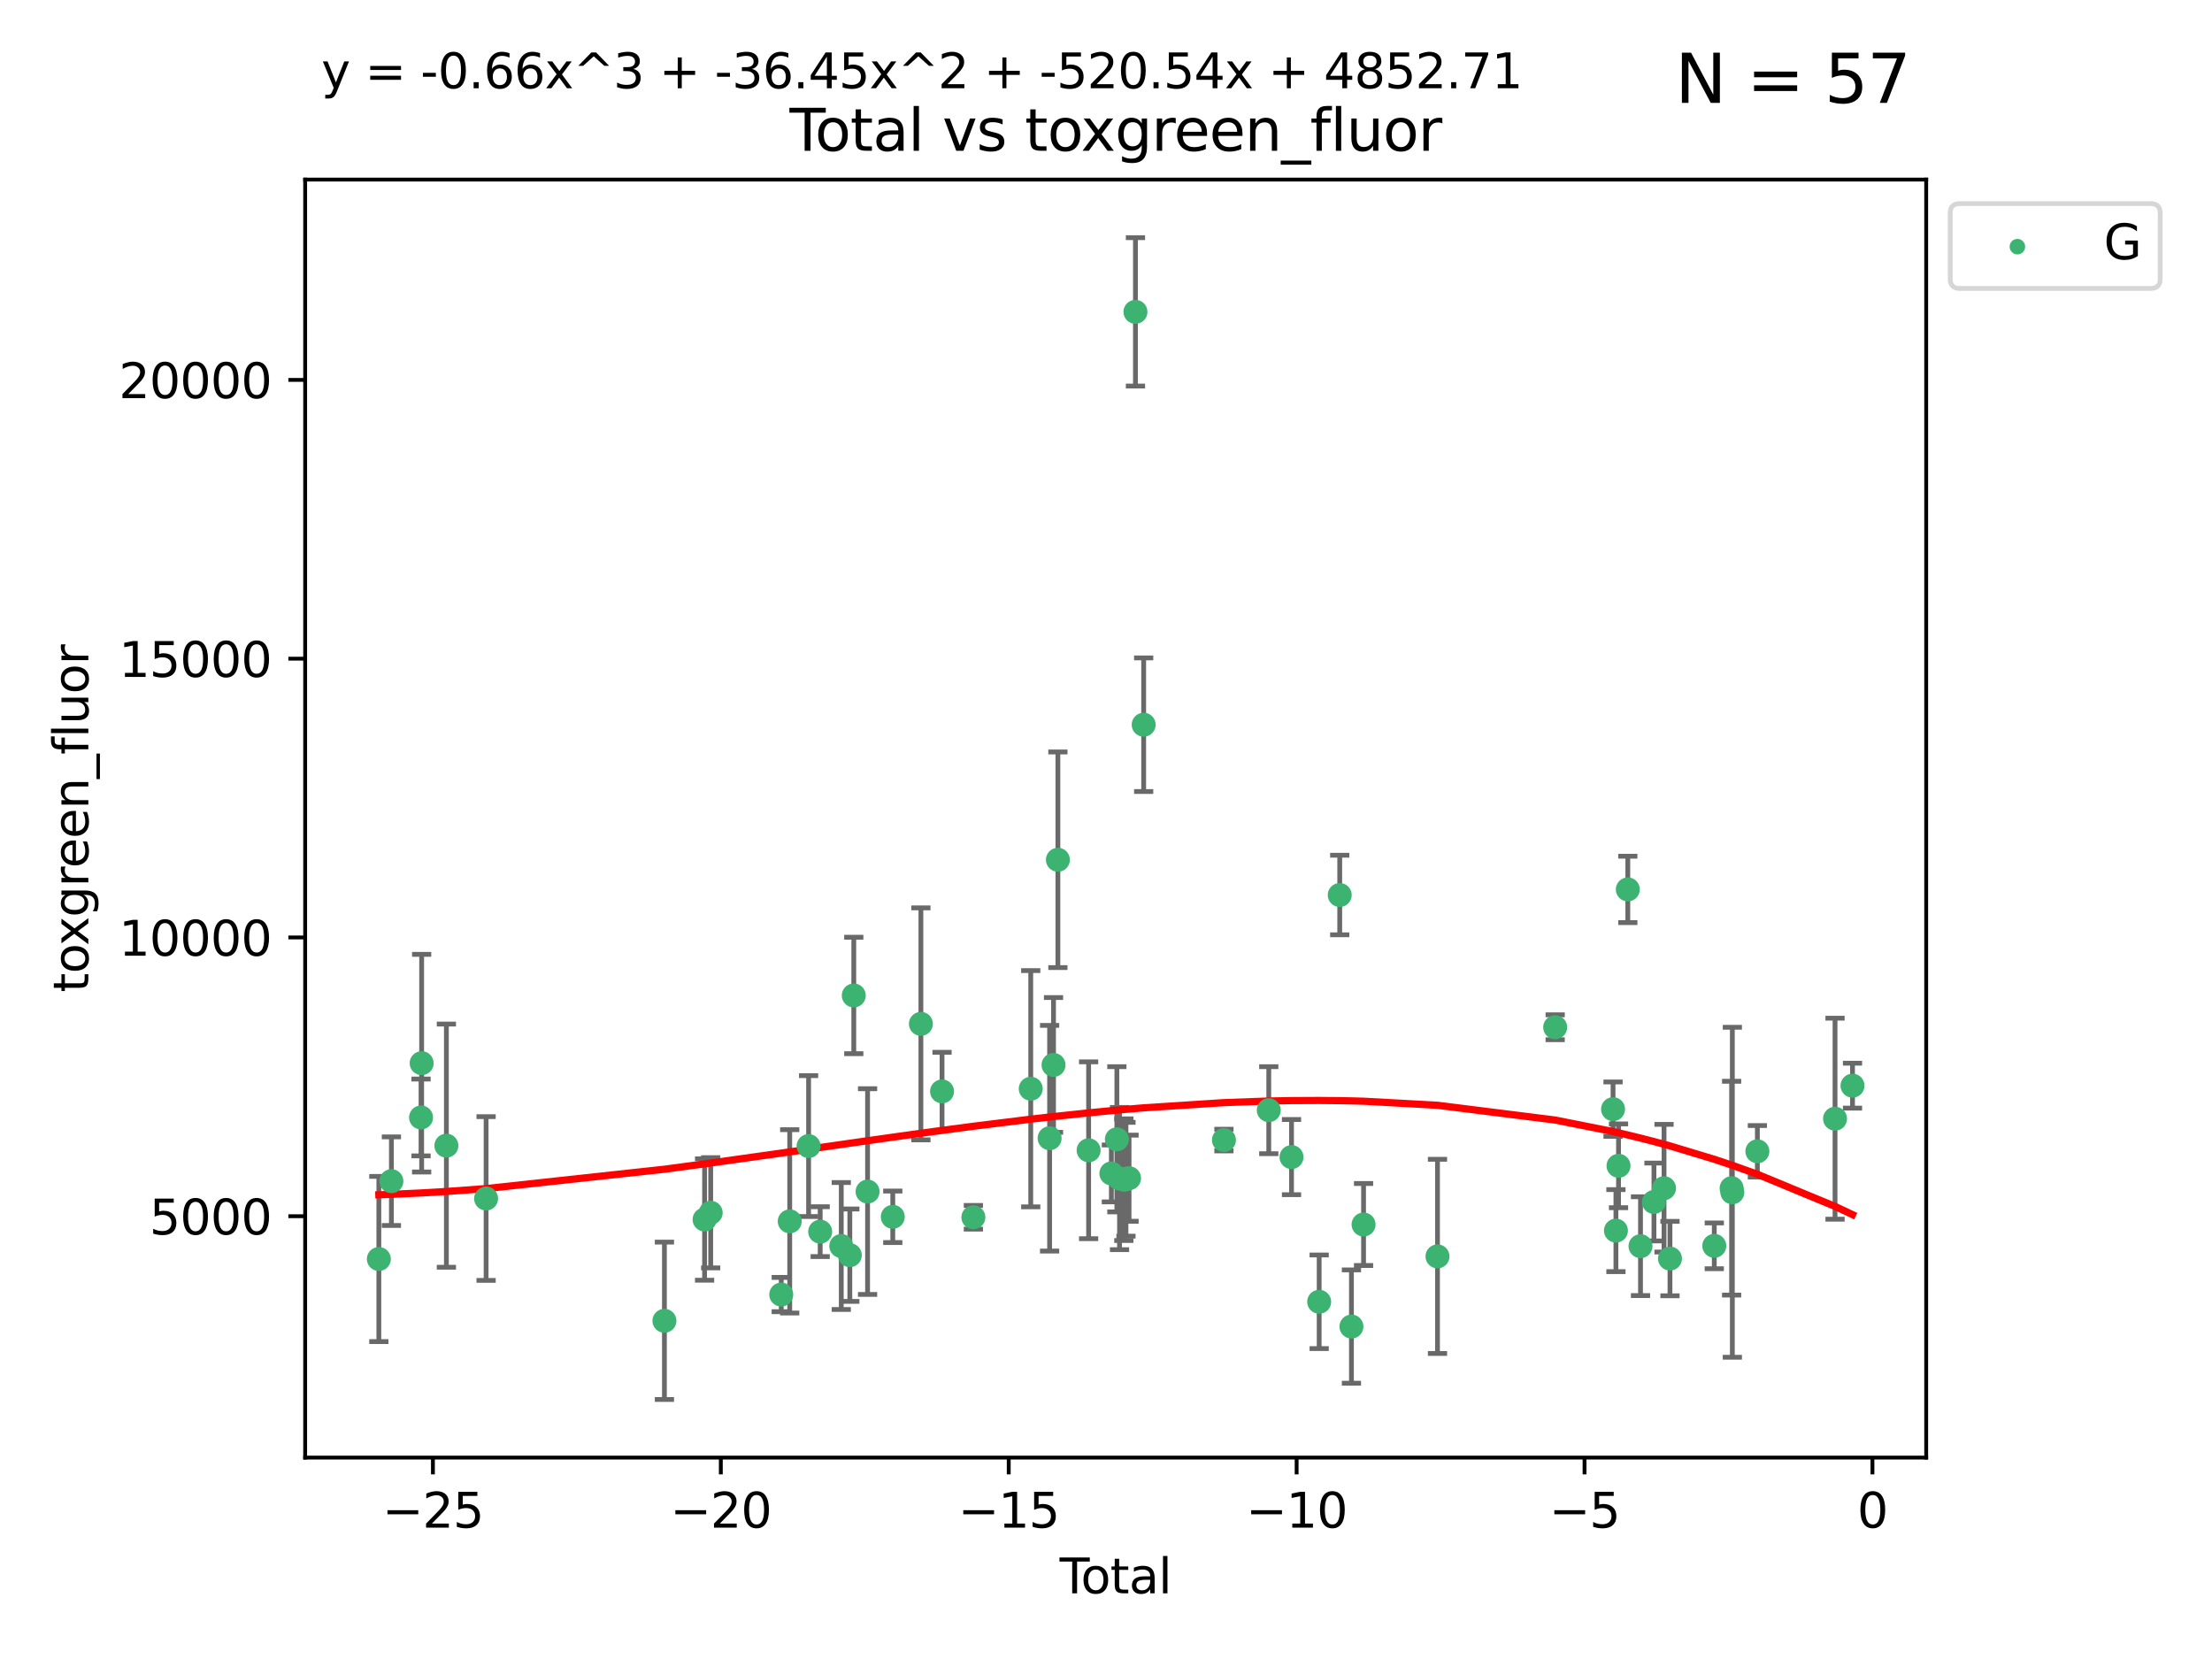 <?xml version="1.0" encoding="utf-8" standalone="no"?>
<!DOCTYPE svg PUBLIC "-//W3C//DTD SVG 1.1//EN"
  "http://www.w3.org/Graphics/SVG/1.1/DTD/svg11.dtd">
<svg xmlns:xlink="http://www.w3.org/1999/xlink" width="460.8pt" height="345.6pt" viewBox="0 0 460.8 345.6" xmlns="http://www.w3.org/2000/svg" version="1.1">
 <defs>
  <style type="text/css">*{stroke-linejoin: round; stroke-linecap: butt}</style>
 </defs>
 <g id="figure_1">
  <g id="patch_1">
   <path d="M 0 345.6 
L 460.8 345.6 
L 460.8 0 
L 0 0 
z
" style="fill: #ffffff"/>
  </g>
  <g id="axes_1">
   <g id="patch_2">
    <path d="M 63.571 303.64 
L 401.26 303.64 
L 401.26 37.411 
L 63.571 37.411 
z
" style="fill: #ffffff"/>
   </g>
   <g id="PathCollection_1">
    <defs>
     <path id="m0658094ffb" d="M 0 1.118 
C 0.297 1.118 0.581 1 0.791 0.791 
C 1 0.581 1.118 0.297 1.118 0 
C 1.118 -0.297 1 -0.581 0.791 -0.791 
C 0.581 -1 0.297 -1.118 0 -1.118 
C -0.297 -1.118 -0.581 -1 -0.791 -0.791 
C -1 -0.581 -1.118 -0.297 -1.118 0 
C -1.118 0.297 -1 0.581 -0.791 0.791 
C -0.581 1 -0.297 1.118 0 1.118 
z
" style="stroke: #3cb371"/>
    </defs>
    <g clip-path="url(#p9c6ddf2f02)">
     <use xlink:href="#m0658094ffb" x="78.921" y="262.275" style="fill: #3cb371; stroke: #3cb371"/>
     <use xlink:href="#m0658094ffb" x="81.536" y="246.059" style="fill: #3cb371; stroke: #3cb371"/>
     <use xlink:href="#m0658094ffb" x="87.712" y="232.789" style="fill: #3cb371; stroke: #3cb371"/>
     <use xlink:href="#m0658094ffb" x="87.837" y="221.478" style="fill: #3cb371; stroke: #3cb371"/>
     <use xlink:href="#m0658094ffb" x="92.99" y="238.659" style="fill: #3cb371; stroke: #3cb371"/>
     <use xlink:href="#m0658094ffb" x="101.262" y="249.676" style="fill: #3cb371; stroke: #3cb371"/>
     <use xlink:href="#m0658094ffb" x="138.412" y="275.148" style="fill: #3cb371; stroke: #3cb371"/>
     <use xlink:href="#m0658094ffb" x="146.778" y="254.048" style="fill: #3cb371; stroke: #3cb371"/>
     <use xlink:href="#m0658094ffb" x="148.05" y="252.641" style="fill: #3cb371; stroke: #3cb371"/>
     <use xlink:href="#m0658094ffb" x="162.747" y="269.678" style="fill: #3cb371; stroke: #3cb371"/>
     <use xlink:href="#m0658094ffb" x="164.514" y="254.428" style="fill: #3cb371; stroke: #3cb371"/>
     <use xlink:href="#m0658094ffb" x="168.445" y="238.748" style="fill: #3cb371; stroke: #3cb371"/>
     <use xlink:href="#m0658094ffb" x="170.859" y="256.574" style="fill: #3cb371; stroke: #3cb371"/>
     <use xlink:href="#m0658094ffb" x="175.251" y="259.566" style="fill: #3cb371; stroke: #3cb371"/>
     <use xlink:href="#m0658094ffb" x="177.034" y="261.478" style="fill: #3cb371; stroke: #3cb371"/>
     <use xlink:href="#m0658094ffb" x="177.858" y="207.373" style="fill: #3cb371; stroke: #3cb371"/>
     <use xlink:href="#m0658094ffb" x="180.732" y="248.227" style="fill: #3cb371; stroke: #3cb371"/>
     <use xlink:href="#m0658094ffb" x="185.982" y="253.484" style="fill: #3cb371; stroke: #3cb371"/>
     <use xlink:href="#m0658094ffb" x="191.84" y="213.288" style="fill: #3cb371; stroke: #3cb371"/>
     <use xlink:href="#m0658094ffb" x="196.246" y="227.355" style="fill: #3cb371; stroke: #3cb371"/>
     <use xlink:href="#m0658094ffb" x="202.772" y="253.586" style="fill: #3cb371; stroke: #3cb371"/>
     <use xlink:href="#m0658094ffb" x="214.722" y="226.801" style="fill: #3cb371; stroke: #3cb371"/>
     <use xlink:href="#m0658094ffb" x="218.653" y="237.114" style="fill: #3cb371; stroke: #3cb371"/>
     <use xlink:href="#m0658094ffb" x="219.467" y="221.848" style="fill: #3cb371; stroke: #3cb371"/>
     <use xlink:href="#m0658094ffb" x="220.379" y="179.107" style="fill: #3cb371; stroke: #3cb371"/>
     <use xlink:href="#m0658094ffb" x="226.78" y="239.626" style="fill: #3cb371; stroke: #3cb371"/>
     <use xlink:href="#m0658094ffb" x="231.519" y="244.445" style="fill: #3cb371; stroke: #3cb371"/>
     <use xlink:href="#m0658094ffb" x="232.663" y="237.336" style="fill: #3cb371; stroke: #3cb371"/>
     <use xlink:href="#m0658094ffb" x="233.22" y="245.516" style="fill: #3cb371; stroke: #3cb371"/>
     <use xlink:href="#m0658094ffb" x="234.118" y="245.747" style="fill: #3cb371; stroke: #3cb371"/>
     <use xlink:href="#m0658094ffb" x="234.56" y="245.659" style="fill: #3cb371; stroke: #3cb371"/>
     <use xlink:href="#m0658094ffb" x="235.201" y="245.441" style="fill: #3cb371; stroke: #3cb371"/>
     <use xlink:href="#m0658094ffb" x="236.535" y="64.967" style="fill: #3cb371; stroke: #3cb371"/>
     <use xlink:href="#m0658094ffb" x="238.247" y="150.97" style="fill: #3cb371; stroke: #3cb371"/>
     <use xlink:href="#m0658094ffb" x="254.968" y="237.492" style="fill: #3cb371; stroke: #3cb371"/>
     <use xlink:href="#m0658094ffb" x="264.308" y="231.271" style="fill: #3cb371; stroke: #3cb371"/>
     <use xlink:href="#m0658094ffb" x="269.046" y="241.044" style="fill: #3cb371; stroke: #3cb371"/>
     <use xlink:href="#m0658094ffb" x="274.807" y="271.184" style="fill: #3cb371; stroke: #3cb371"/>
     <use xlink:href="#m0658094ffb" x="279.09" y="186.447" style="fill: #3cb371; stroke: #3cb371"/>
     <use xlink:href="#m0658094ffb" x="281.529" y="276.348" style="fill: #3cb371; stroke: #3cb371"/>
     <use xlink:href="#m0658094ffb" x="284.054" y="255.088" style="fill: #3cb371; stroke: #3cb371"/>
     <use xlink:href="#m0658094ffb" x="299.457" y="261.727" style="fill: #3cb371; stroke: #3cb371"/>
     <use xlink:href="#m0658094ffb" x="323.973" y="213.997" style="fill: #3cb371; stroke: #3cb371"/>
     <use xlink:href="#m0658094ffb" x="336.027" y="231.055" style="fill: #3cb371; stroke: #3cb371"/>
     <use xlink:href="#m0658094ffb" x="336.628" y="256.363" style="fill: #3cb371; stroke: #3cb371"/>
     <use xlink:href="#m0658094ffb" x="337.168" y="242.857" style="fill: #3cb371; stroke: #3cb371"/>
     <use xlink:href="#m0658094ffb" x="339.103" y="185.281" style="fill: #3cb371; stroke: #3cb371"/>
     <use xlink:href="#m0658094ffb" x="341.748" y="259.599" style="fill: #3cb371; stroke: #3cb371"/>
     <use xlink:href="#m0658094ffb" x="344.547" y="250.396" style="fill: #3cb371; stroke: #3cb371"/>
     <use xlink:href="#m0658094ffb" x="346.649" y="247.523" style="fill: #3cb371; stroke: #3cb371"/>
     <use xlink:href="#m0658094ffb" x="347.887" y="262.184" style="fill: #3cb371; stroke: #3cb371"/>
     <use xlink:href="#m0658094ffb" x="357.117" y="259.531" style="fill: #3cb371; stroke: #3cb371"/>
     <use xlink:href="#m0658094ffb" x="360.727" y="247.521" style="fill: #3cb371; stroke: #3cb371"/>
     <use xlink:href="#m0658094ffb" x="360.878" y="248.374" style="fill: #3cb371; stroke: #3cb371"/>
     <use xlink:href="#m0658094ffb" x="366.094" y="239.839" style="fill: #3cb371; stroke: #3cb371"/>
     <use xlink:href="#m0658094ffb" x="382.273" y="233.046" style="fill: #3cb371; stroke: #3cb371"/>
     <use xlink:href="#m0658094ffb" x="385.911" y="226.164" style="fill: #3cb371; stroke: #3cb371"/>
    </g>
   </g>
   <g id="matplotlib.axis_1">
    <g id="xtick_1">
     <g id="line2d_1">
      <defs>
       <path id="me429c55529" d="M 0 0 
L 0 3.5 
" style="stroke: #000000; stroke-width: 0.8"/>
      </defs>
      <g>
       <use xlink:href="#me429c55529" x="90.184" y="303.64" style="stroke: #000000; stroke-width: 0.8"/>
      </g>
     </g>
     <g id="text_1">
      <!-- −25 -->
      <g transform="translate(79.632 318.238)scale(0.1 -0.1)">
       <defs>
        <path id="DejaVuSans-2212" d="M 678 2272 
L 4684 2272 
L 4684 1741 
L 678 1741 
L 678 2272 
z
" transform="scale(0.016)"/>
        <path id="DejaVuSans-32" d="M 1228 531 
L 3431 531 
L 3431 0 
L 469 0 
L 469 531 
Q 828 903 1448 1529 
Q 2069 2156 2228 2338 
Q 2531 2678 2651 2914 
Q 2772 3150 2772 3378 
Q 2772 3750 2511 3984 
Q 2250 4219 1831 4219 
Q 1534 4219 1204 4116 
Q 875 4013 500 3803 
L 500 4441 
Q 881 4594 1212 4672 
Q 1544 4750 1819 4750 
Q 2544 4750 2975 4387 
Q 3406 4025 3406 3419 
Q 3406 3131 3298 2873 
Q 3191 2616 2906 2266 
Q 2828 2175 2409 1742 
Q 1991 1309 1228 531 
z
" transform="scale(0.016)"/>
        <path id="DejaVuSans-35" d="M 691 4666 
L 3169 4666 
L 3169 4134 
L 1269 4134 
L 1269 2991 
Q 1406 3038 1543 3061 
Q 1681 3084 1819 3084 
Q 2600 3084 3056 2656 
Q 3513 2228 3513 1497 
Q 3513 744 3044 326 
Q 2575 -91 1722 -91 
Q 1428 -91 1123 -41 
Q 819 9 494 109 
L 494 744 
Q 775 591 1075 516 
Q 1375 441 1709 441 
Q 2250 441 2565 725 
Q 2881 1009 2881 1497 
Q 2881 1984 2565 2268 
Q 2250 2553 1709 2553 
Q 1456 2553 1204 2497 
Q 953 2441 691 2322 
L 691 4666 
z
" transform="scale(0.016)"/>
       </defs>
       <use xlink:href="#DejaVuSans-2212"/>
       <use xlink:href="#DejaVuSans-32" x="83.789"/>
       <use xlink:href="#DejaVuSans-35" x="147.412"/>
      </g>
     </g>
    </g>
    <g id="xtick_2">
     <g id="line2d_2">
      <g>
       <use xlink:href="#me429c55529" x="150.16" y="303.64" style="stroke: #000000; stroke-width: 0.8"/>
      </g>
     </g>
     <g id="text_2">
      <!-- −20 -->
      <g transform="translate(139.608 318.238)scale(0.1 -0.1)">
       <defs>
        <path id="DejaVuSans-30" d="M 2034 4250 
Q 1547 4250 1301 3770 
Q 1056 3291 1056 2328 
Q 1056 1369 1301 889 
Q 1547 409 2034 409 
Q 2525 409 2770 889 
Q 3016 1369 3016 2328 
Q 3016 3291 2770 3770 
Q 2525 4250 2034 4250 
z
M 2034 4750 
Q 2819 4750 3233 4129 
Q 3647 3509 3647 2328 
Q 3647 1150 3233 529 
Q 2819 -91 2034 -91 
Q 1250 -91 836 529 
Q 422 1150 422 2328 
Q 422 3509 836 4129 
Q 1250 4750 2034 4750 
z
" transform="scale(0.016)"/>
       </defs>
       <use xlink:href="#DejaVuSans-2212"/>
       <use xlink:href="#DejaVuSans-32" x="83.789"/>
       <use xlink:href="#DejaVuSans-30" x="147.412"/>
      </g>
     </g>
    </g>
    <g id="xtick_3">
     <g id="line2d_3">
      <g>
       <use xlink:href="#me429c55529" x="210.136" y="303.64" style="stroke: #000000; stroke-width: 0.8"/>
      </g>
     </g>
     <g id="text_3">
      <!-- −15 -->
      <g transform="translate(199.584 318.238)scale(0.1 -0.1)">
       <defs>
        <path id="DejaVuSans-31" d="M 794 531 
L 1825 531 
L 1825 4091 
L 703 3866 
L 703 4441 
L 1819 4666 
L 2450 4666 
L 2450 531 
L 3481 531 
L 3481 0 
L 794 0 
L 794 531 
z
" transform="scale(0.016)"/>
       </defs>
       <use xlink:href="#DejaVuSans-2212"/>
       <use xlink:href="#DejaVuSans-31" x="83.789"/>
       <use xlink:href="#DejaVuSans-35" x="147.412"/>
      </g>
     </g>
    </g>
    <g id="xtick_4">
     <g id="line2d_4">
      <g>
       <use xlink:href="#me429c55529" x="270.112" y="303.64" style="stroke: #000000; stroke-width: 0.8"/>
      </g>
     </g>
     <g id="text_4">
      <!-- −10 -->
      <g transform="translate(259.56 318.238)scale(0.1 -0.1)">
       <use xlink:href="#DejaVuSans-2212"/>
       <use xlink:href="#DejaVuSans-31" x="83.789"/>
       <use xlink:href="#DejaVuSans-30" x="147.412"/>
      </g>
     </g>
    </g>
    <g id="xtick_5">
     <g id="line2d_5">
      <g>
       <use xlink:href="#me429c55529" x="330.088" y="303.64" style="stroke: #000000; stroke-width: 0.8"/>
      </g>
     </g>
     <g id="text_5">
      <!-- −5 -->
      <g transform="translate(322.717 318.238)scale(0.1 -0.1)">
       <use xlink:href="#DejaVuSans-2212"/>
       <use xlink:href="#DejaVuSans-35" x="83.789"/>
      </g>
     </g>
    </g>
    <g id="xtick_6">
     <g id="line2d_6">
      <g>
       <use xlink:href="#me429c55529" x="390.064" y="303.64" style="stroke: #000000; stroke-width: 0.8"/>
      </g>
     </g>
     <g id="text_6">
      <!-- 0 -->
      <g transform="translate(386.883 318.238)scale(0.1 -0.1)">
       <use xlink:href="#DejaVuSans-30"/>
      </g>
     </g>
    </g>
    <g id="text_7">
     <!-- Total -->
     <g transform="translate(220.739 331.917)scale(0.1 -0.1)">
      <defs>
       <path id="DejaVuSans-54" d="M -19 4666 
L 3928 4666 
L 3928 4134 
L 2272 4134 
L 2272 0 
L 1638 0 
L 1638 4134 
L -19 4134 
L -19 4666 
z
" transform="scale(0.016)"/>
       <path id="DejaVuSans-6f" d="M 1959 3097 
Q 1497 3097 1228 2736 
Q 959 2375 959 1747 
Q 959 1119 1226 758 
Q 1494 397 1959 397 
Q 2419 397 2687 759 
Q 2956 1122 2956 1747 
Q 2956 2369 2687 2733 
Q 2419 3097 1959 3097 
z
M 1959 3584 
Q 2709 3584 3137 3096 
Q 3566 2609 3566 1747 
Q 3566 888 3137 398 
Q 2709 -91 1959 -91 
Q 1206 -91 779 398 
Q 353 888 353 1747 
Q 353 2609 779 3096 
Q 1206 3584 1959 3584 
z
" transform="scale(0.016)"/>
       <path id="DejaVuSans-74" d="M 1172 4494 
L 1172 3500 
L 2356 3500 
L 2356 3053 
L 1172 3053 
L 1172 1153 
Q 1172 725 1289 603 
Q 1406 481 1766 481 
L 2356 481 
L 2356 0 
L 1766 0 
Q 1100 0 847 248 
Q 594 497 594 1153 
L 594 3053 
L 172 3053 
L 172 3500 
L 594 3500 
L 594 4494 
L 1172 4494 
z
" transform="scale(0.016)"/>
       <path id="DejaVuSans-61" d="M 2194 1759 
Q 1497 1759 1228 1600 
Q 959 1441 959 1056 
Q 959 750 1161 570 
Q 1363 391 1709 391 
Q 2188 391 2477 730 
Q 2766 1069 2766 1631 
L 2766 1759 
L 2194 1759 
z
M 3341 1997 
L 3341 0 
L 2766 0 
L 2766 531 
Q 2569 213 2275 61 
Q 1981 -91 1556 -91 
Q 1019 -91 701 211 
Q 384 513 384 1019 
Q 384 1609 779 1909 
Q 1175 2209 1959 2209 
L 2766 2209 
L 2766 2266 
Q 2766 2663 2505 2880 
Q 2244 3097 1772 3097 
Q 1472 3097 1187 3025 
Q 903 2953 641 2809 
L 641 3341 
Q 956 3463 1253 3523 
Q 1550 3584 1831 3584 
Q 2591 3584 2966 3190 
Q 3341 2797 3341 1997 
z
" transform="scale(0.016)"/>
       <path id="DejaVuSans-6c" d="M 603 4863 
L 1178 4863 
L 1178 0 
L 603 0 
L 603 4863 
z
" transform="scale(0.016)"/>
      </defs>
      <use xlink:href="#DejaVuSans-54"/>
      <use xlink:href="#DejaVuSans-6f" x="44.084"/>
      <use xlink:href="#DejaVuSans-74" x="105.266"/>
      <use xlink:href="#DejaVuSans-61" x="144.475"/>
      <use xlink:href="#DejaVuSans-6c" x="205.754"/>
     </g>
    </g>
   </g>
   <g id="matplotlib.axis_2">
    <g id="ytick_1">
     <g id="line2d_7">
      <defs>
       <path id="md128cfcceb" d="M 0 0 
L -3.5 0 
" style="stroke: #000000; stroke-width: 0.8"/>
      </defs>
      <g>
       <use xlink:href="#md128cfcceb" x="63.571" y="253.36" style="stroke: #000000; stroke-width: 0.8"/>
      </g>
     </g>
     <g id="text_8">
      <!-- 5000 -->
      <g transform="translate(31.121 257.159)scale(0.1 -0.1)">
       <use xlink:href="#DejaVuSans-35"/>
       <use xlink:href="#DejaVuSans-30" x="63.623"/>
       <use xlink:href="#DejaVuSans-30" x="127.246"/>
       <use xlink:href="#DejaVuSans-30" x="190.869"/>
      </g>
     </g>
    </g>
    <g id="ytick_2">
     <g id="line2d_8">
      <g>
       <use xlink:href="#md128cfcceb" x="63.571" y="195.287" style="stroke: #000000; stroke-width: 0.8"/>
      </g>
     </g>
     <g id="text_9">
      <!-- 10000 -->
      <g transform="translate(24.759 199.086)scale(0.1 -0.1)">
       <use xlink:href="#DejaVuSans-31"/>
       <use xlink:href="#DejaVuSans-30" x="63.623"/>
       <use xlink:href="#DejaVuSans-30" x="127.246"/>
       <use xlink:href="#DejaVuSans-30" x="190.869"/>
       <use xlink:href="#DejaVuSans-30" x="254.492"/>
      </g>
     </g>
    </g>
    <g id="ytick_3">
     <g id="line2d_9">
      <g>
       <use xlink:href="#md128cfcceb" x="63.571" y="137.214" style="stroke: #000000; stroke-width: 0.8"/>
      </g>
     </g>
     <g id="text_10">
      <!-- 15000 -->
      <g transform="translate(24.759 141.014)scale(0.1 -0.1)">
       <use xlink:href="#DejaVuSans-31"/>
       <use xlink:href="#DejaVuSans-35" x="63.623"/>
       <use xlink:href="#DejaVuSans-30" x="127.246"/>
       <use xlink:href="#DejaVuSans-30" x="190.869"/>
       <use xlink:href="#DejaVuSans-30" x="254.492"/>
      </g>
     </g>
    </g>
    <g id="ytick_4">
     <g id="line2d_10">
      <g>
       <use xlink:href="#md128cfcceb" x="63.571" y="79.142" style="stroke: #000000; stroke-width: 0.8"/>
      </g>
     </g>
     <g id="text_11">
      <!-- 20000 -->
      <g transform="translate(24.759 82.941)scale(0.1 -0.1)">
       <use xlink:href="#DejaVuSans-32"/>
       <use xlink:href="#DejaVuSans-30" x="63.623"/>
       <use xlink:href="#DejaVuSans-30" x="127.246"/>
       <use xlink:href="#DejaVuSans-30" x="190.869"/>
       <use xlink:href="#DejaVuSans-30" x="254.492"/>
      </g>
     </g>
    </g>
    <g id="text_12">
     <!-- toxgreen_fluor -->
     <g transform="translate(18.401 206.72)rotate(-90)scale(0.1 -0.1)">
      <defs>
       <path id="DejaVuSans-78" d="M 3513 3500 
L 2247 1797 
L 3578 0 
L 2900 0 
L 1881 1375 
L 863 0 
L 184 0 
L 1544 1831 
L 300 3500 
L 978 3500 
L 1906 2253 
L 2834 3500 
L 3513 3500 
z
" transform="scale(0.016)"/>
       <path id="DejaVuSans-67" d="M 2906 1791 
Q 2906 2416 2648 2759 
Q 2391 3103 1925 3103 
Q 1463 3103 1205 2759 
Q 947 2416 947 1791 
Q 947 1169 1205 825 
Q 1463 481 1925 481 
Q 2391 481 2648 825 
Q 2906 1169 2906 1791 
z
M 3481 434 
Q 3481 -459 3084 -895 
Q 2688 -1331 1869 -1331 
Q 1566 -1331 1297 -1286 
Q 1028 -1241 775 -1147 
L 775 -588 
Q 1028 -725 1275 -790 
Q 1522 -856 1778 -856 
Q 2344 -856 2625 -561 
Q 2906 -266 2906 331 
L 2906 616 
Q 2728 306 2450 153 
Q 2172 0 1784 0 
Q 1141 0 747 490 
Q 353 981 353 1791 
Q 353 2603 747 3093 
Q 1141 3584 1784 3584 
Q 2172 3584 2450 3431 
Q 2728 3278 2906 2969 
L 2906 3500 
L 3481 3500 
L 3481 434 
z
" transform="scale(0.016)"/>
       <path id="DejaVuSans-72" d="M 2631 2963 
Q 2534 3019 2420 3045 
Q 2306 3072 2169 3072 
Q 1681 3072 1420 2755 
Q 1159 2438 1159 1844 
L 1159 0 
L 581 0 
L 581 3500 
L 1159 3500 
L 1159 2956 
Q 1341 3275 1631 3429 
Q 1922 3584 2338 3584 
Q 2397 3584 2469 3576 
Q 2541 3569 2628 3553 
L 2631 2963 
z
" transform="scale(0.016)"/>
       <path id="DejaVuSans-65" d="M 3597 1894 
L 3597 1613 
L 953 1613 
Q 991 1019 1311 708 
Q 1631 397 2203 397 
Q 2534 397 2845 478 
Q 3156 559 3463 722 
L 3463 178 
Q 3153 47 2828 -22 
Q 2503 -91 2169 -91 
Q 1331 -91 842 396 
Q 353 884 353 1716 
Q 353 2575 817 3079 
Q 1281 3584 2069 3584 
Q 2775 3584 3186 3129 
Q 3597 2675 3597 1894 
z
M 3022 2063 
Q 3016 2534 2758 2815 
Q 2500 3097 2075 3097 
Q 1594 3097 1305 2825 
Q 1016 2553 972 2059 
L 3022 2063 
z
" transform="scale(0.016)"/>
       <path id="DejaVuSans-6e" d="M 3513 2113 
L 3513 0 
L 2938 0 
L 2938 2094 
Q 2938 2591 2744 2837 
Q 2550 3084 2163 3084 
Q 1697 3084 1428 2787 
Q 1159 2491 1159 1978 
L 1159 0 
L 581 0 
L 581 3500 
L 1159 3500 
L 1159 2956 
Q 1366 3272 1645 3428 
Q 1925 3584 2291 3584 
Q 2894 3584 3203 3211 
Q 3513 2838 3513 2113 
z
" transform="scale(0.016)"/>
       <path id="DejaVuSans-5f" d="M 3263 -1063 
L 3263 -1509 
L -63 -1509 
L -63 -1063 
L 3263 -1063 
z
" transform="scale(0.016)"/>
       <path id="DejaVuSans-66" d="M 2375 4863 
L 2375 4384 
L 1825 4384 
Q 1516 4384 1395 4259 
Q 1275 4134 1275 3809 
L 1275 3500 
L 2222 3500 
L 2222 3053 
L 1275 3053 
L 1275 0 
L 697 0 
L 697 3053 
L 147 3053 
L 147 3500 
L 697 3500 
L 697 3744 
Q 697 4328 969 4595 
Q 1241 4863 1831 4863 
L 2375 4863 
z
" transform="scale(0.016)"/>
       <path id="DejaVuSans-75" d="M 544 1381 
L 544 3500 
L 1119 3500 
L 1119 1403 
Q 1119 906 1312 657 
Q 1506 409 1894 409 
Q 2359 409 2629 706 
Q 2900 1003 2900 1516 
L 2900 3500 
L 3475 3500 
L 3475 0 
L 2900 0 
L 2900 538 
Q 2691 219 2414 64 
Q 2138 -91 1772 -91 
Q 1169 -91 856 284 
Q 544 659 544 1381 
z
M 1991 3584 
L 1991 3584 
z
" transform="scale(0.016)"/>
      </defs>
      <use xlink:href="#DejaVuSans-74"/>
      <use xlink:href="#DejaVuSans-6f" x="39.209"/>
      <use xlink:href="#DejaVuSans-78" x="97.266"/>
      <use xlink:href="#DejaVuSans-67" x="156.445"/>
      <use xlink:href="#DejaVuSans-72" x="219.922"/>
      <use xlink:href="#DejaVuSans-65" x="258.785"/>
      <use xlink:href="#DejaVuSans-65" x="320.309"/>
      <use xlink:href="#DejaVuSans-6e" x="381.832"/>
      <use xlink:href="#DejaVuSans-5f" x="445.211"/>
      <use xlink:href="#DejaVuSans-66" x="495.211"/>
      <use xlink:href="#DejaVuSans-6c" x="530.416"/>
      <use xlink:href="#DejaVuSans-75" x="558.199"/>
      <use xlink:href="#DejaVuSans-6f" x="621.578"/>
      <use xlink:href="#DejaVuSans-72" x="682.76"/>
     </g>
    </g>
   </g>
   <g id="LineCollection_1">
    <path d="M 78.921 279.48 
L 78.921 245.069 
" clip-path="url(#p9c6ddf2f02)" style="fill: none; stroke: #696969"/>
    <path d="M 81.536 255.286 
L 81.536 236.832 
" clip-path="url(#p9c6ddf2f02)" style="fill: none; stroke: #696969"/>
    <path d="M 87.712 240.792 
L 87.712 224.785 
" clip-path="url(#p9c6ddf2f02)" style="fill: none; stroke: #696969"/>
    <path d="M 87.837 244.149 
L 87.837 198.806 
" clip-path="url(#p9c6ddf2f02)" style="fill: none; stroke: #696969"/>
    <path d="M 92.99 263.987 
L 92.99 213.332 
" clip-path="url(#p9c6ddf2f02)" style="fill: none; stroke: #696969"/>
    <path d="M 101.262 266.733 
L 101.262 232.618 
" clip-path="url(#p9c6ddf2f02)" style="fill: none; stroke: #696969"/>
    <path d="M 138.412 291.539 
L 138.412 258.758 
" clip-path="url(#p9c6ddf2f02)" style="fill: none; stroke: #696969"/>
    <path d="M 146.778 266.69 
L 146.778 241.405 
" clip-path="url(#p9c6ddf2f02)" style="fill: none; stroke: #696969"/>
    <path d="M 148.05 264.126 
L 148.05 241.156 
" clip-path="url(#p9c6ddf2f02)" style="fill: none; stroke: #696969"/>
    <path d="M 162.747 273.247 
L 162.747 266.109 
" clip-path="url(#p9c6ddf2f02)" style="fill: none; stroke: #696969"/>
    <path d="M 164.514 273.524 
L 164.514 235.332 
" clip-path="url(#p9c6ddf2f02)" style="fill: none; stroke: #696969"/>
    <path d="M 168.445 253.422 
L 168.445 224.074 
" clip-path="url(#p9c6ddf2f02)" style="fill: none; stroke: #696969"/>
    <path d="M 170.859 261.766 
L 170.859 251.381 
" clip-path="url(#p9c6ddf2f02)" style="fill: none; stroke: #696969"/>
    <path d="M 175.251 272.787 
L 175.251 246.345 
" clip-path="url(#p9c6ddf2f02)" style="fill: none; stroke: #696969"/>
    <path d="M 177.034 271.103 
L 177.034 251.854 
" clip-path="url(#p9c6ddf2f02)" style="fill: none; stroke: #696969"/>
    <path d="M 177.858 219.501 
L 177.858 195.245 
" clip-path="url(#p9c6ddf2f02)" style="fill: none; stroke: #696969"/>
    <path d="M 180.732 269.655 
L 180.732 226.8 
" clip-path="url(#p9c6ddf2f02)" style="fill: none; stroke: #696969"/>
    <path d="M 185.982 258.847 
L 185.982 248.121 
" clip-path="url(#p9c6ddf2f02)" style="fill: none; stroke: #696969"/>
    <path d="M 191.84 237.453 
L 191.84 189.124 
" clip-path="url(#p9c6ddf2f02)" style="fill: none; stroke: #696969"/>
    <path d="M 196.246 235.496 
L 196.246 219.213 
" clip-path="url(#p9c6ddf2f02)" style="fill: none; stroke: #696969"/>
    <path d="M 202.772 256.053 
L 202.772 251.119 
" clip-path="url(#p9c6ddf2f02)" style="fill: none; stroke: #696969"/>
    <path d="M 214.722 251.409 
L 214.722 202.193 
" clip-path="url(#p9c6ddf2f02)" style="fill: none; stroke: #696969"/>
    <path d="M 218.653 260.618 
L 218.653 213.61 
" clip-path="url(#p9c6ddf2f02)" style="fill: none; stroke: #696969"/>
    <path d="M 219.467 235.889 
L 219.467 207.808 
" clip-path="url(#p9c6ddf2f02)" style="fill: none; stroke: #696969"/>
    <path d="M 220.379 201.565 
L 220.379 156.648 
" clip-path="url(#p9c6ddf2f02)" style="fill: none; stroke: #696969"/>
    <path d="M 226.78 258.046 
L 226.78 221.206 
" clip-path="url(#p9c6ddf2f02)" style="fill: none; stroke: #696969"/>
    <path d="M 231.519 250.373 
L 231.519 238.518 
" clip-path="url(#p9c6ddf2f02)" style="fill: none; stroke: #696969"/>
    <path d="M 232.663 252.46 
L 232.663 222.212 
" clip-path="url(#p9c6ddf2f02)" style="fill: none; stroke: #696969"/>
    <path d="M 233.22 260.33 
L 233.22 230.703 
" clip-path="url(#p9c6ddf2f02)" style="fill: none; stroke: #696969"/>
    <path d="M 234.118 258.42 
L 234.118 233.075 
" clip-path="url(#p9c6ddf2f02)" style="fill: none; stroke: #696969"/>
    <path d="M 234.56 257.517 
L 234.56 233.802 
" clip-path="url(#p9c6ddf2f02)" style="fill: none; stroke: #696969"/>
    <path d="M 235.201 254.412 
L 235.201 236.471 
" clip-path="url(#p9c6ddf2f02)" style="fill: none; stroke: #696969"/>
    <path d="M 236.535 80.422 
L 236.535 49.513 
" clip-path="url(#p9c6ddf2f02)" style="fill: none; stroke: #696969"/>
    <path d="M 238.247 164.888 
L 238.247 137.052 
" clip-path="url(#p9c6ddf2f02)" style="fill: none; stroke: #696969"/>
    <path d="M 254.968 239.749 
L 254.968 235.235 
" clip-path="url(#p9c6ddf2f02)" style="fill: none; stroke: #696969"/>
    <path d="M 264.308 240.335 
L 264.308 222.207 
" clip-path="url(#p9c6ddf2f02)" style="fill: none; stroke: #696969"/>
    <path d="M 269.046 248.874 
L 269.046 233.214 
" clip-path="url(#p9c6ddf2f02)" style="fill: none; stroke: #696969"/>
    <path d="M 274.807 280.938 
L 274.807 261.43 
" clip-path="url(#p9c6ddf2f02)" style="fill: none; stroke: #696969"/>
    <path d="M 279.09 194.737 
L 279.09 178.158 
" clip-path="url(#p9c6ddf2f02)" style="fill: none; stroke: #696969"/>
    <path d="M 281.529 288.149 
L 281.529 264.546 
" clip-path="url(#p9c6ddf2f02)" style="fill: none; stroke: #696969"/>
    <path d="M 284.054 263.627 
L 284.054 246.548 
" clip-path="url(#p9c6ddf2f02)" style="fill: none; stroke: #696969"/>
    <path d="M 299.457 281.953 
L 299.457 241.502 
" clip-path="url(#p9c6ddf2f02)" style="fill: none; stroke: #696969"/>
    <path d="M 323.973 216.593 
L 323.973 211.402 
" clip-path="url(#p9c6ddf2f02)" style="fill: none; stroke: #696969"/>
    <path d="M 336.027 236.719 
L 336.027 225.392 
" clip-path="url(#p9c6ddf2f02)" style="fill: none; stroke: #696969"/>
    <path d="M 336.628 264.905 
L 336.628 247.82 
" clip-path="url(#p9c6ddf2f02)" style="fill: none; stroke: #696969"/>
    <path d="M 337.168 251.584 
L 337.168 234.131 
" clip-path="url(#p9c6ddf2f02)" style="fill: none; stroke: #696969"/>
    <path d="M 339.103 192.197 
L 339.103 178.366 
" clip-path="url(#p9c6ddf2f02)" style="fill: none; stroke: #696969"/>
    <path d="M 341.748 269.895 
L 341.748 249.303 
" clip-path="url(#p9c6ddf2f02)" style="fill: none; stroke: #696969"/>
    <path d="M 344.547 258.505 
L 344.547 242.287 
" clip-path="url(#p9c6ddf2f02)" style="fill: none; stroke: #696969"/>
    <path d="M 346.649 260.821 
L 346.649 234.225 
" clip-path="url(#p9c6ddf2f02)" style="fill: none; stroke: #696969"/>
    <path d="M 347.887 269.935 
L 347.887 254.432 
" clip-path="url(#p9c6ddf2f02)" style="fill: none; stroke: #696969"/>
    <path d="M 357.117 264.298 
L 357.117 254.764 
" clip-path="url(#p9c6ddf2f02)" style="fill: none; stroke: #696969"/>
    <path d="M 360.727 269.792 
L 360.727 225.25 
" clip-path="url(#p9c6ddf2f02)" style="fill: none; stroke: #696969"/>
    <path d="M 360.878 282.744 
L 360.878 214.005 
" clip-path="url(#p9c6ddf2f02)" style="fill: none; stroke: #696969"/>
    <path d="M 366.094 245.204 
L 366.094 234.475 
" clip-path="url(#p9c6ddf2f02)" style="fill: none; stroke: #696969"/>
    <path d="M 382.273 253.979 
L 382.273 212.113 
" clip-path="url(#p9c6ddf2f02)" style="fill: none; stroke: #696969"/>
    <path d="M 385.911 230.841 
L 385.911 221.487 
" clip-path="url(#p9c6ddf2f02)" style="fill: none; stroke: #696969"/>
   </g>
   <g id="line2d_11">
    <defs>
     <path id="mad29521de1" d="M 2 0 
L -2 -0 
" style="stroke: #696969"/>
    </defs>
    <g clip-path="url(#p9c6ddf2f02)">
     <use xlink:href="#mad29521de1" x="78.921" y="279.48" style="fill: #696969; stroke: #696969"/>
     <use xlink:href="#mad29521de1" x="81.536" y="255.286" style="fill: #696969; stroke: #696969"/>
     <use xlink:href="#mad29521de1" x="87.712" y="240.792" style="fill: #696969; stroke: #696969"/>
     <use xlink:href="#mad29521de1" x="87.837" y="244.149" style="fill: #696969; stroke: #696969"/>
     <use xlink:href="#mad29521de1" x="92.99" y="263.987" style="fill: #696969; stroke: #696969"/>
     <use xlink:href="#mad29521de1" x="101.262" y="266.733" style="fill: #696969; stroke: #696969"/>
     <use xlink:href="#mad29521de1" x="138.412" y="291.539" style="fill: #696969; stroke: #696969"/>
     <use xlink:href="#mad29521de1" x="146.778" y="266.69" style="fill: #696969; stroke: #696969"/>
     <use xlink:href="#mad29521de1" x="148.05" y="264.126" style="fill: #696969; stroke: #696969"/>
     <use xlink:href="#mad29521de1" x="162.747" y="273.247" style="fill: #696969; stroke: #696969"/>
     <use xlink:href="#mad29521de1" x="164.514" y="273.524" style="fill: #696969; stroke: #696969"/>
     <use xlink:href="#mad29521de1" x="168.445" y="253.422" style="fill: #696969; stroke: #696969"/>
     <use xlink:href="#mad29521de1" x="170.859" y="261.766" style="fill: #696969; stroke: #696969"/>
     <use xlink:href="#mad29521de1" x="175.251" y="272.787" style="fill: #696969; stroke: #696969"/>
     <use xlink:href="#mad29521de1" x="177.034" y="271.103" style="fill: #696969; stroke: #696969"/>
     <use xlink:href="#mad29521de1" x="177.858" y="219.501" style="fill: #696969; stroke: #696969"/>
     <use xlink:href="#mad29521de1" x="180.732" y="269.655" style="fill: #696969; stroke: #696969"/>
     <use xlink:href="#mad29521de1" x="185.982" y="258.847" style="fill: #696969; stroke: #696969"/>
     <use xlink:href="#mad29521de1" x="191.84" y="237.453" style="fill: #696969; stroke: #696969"/>
     <use xlink:href="#mad29521de1" x="196.246" y="235.496" style="fill: #696969; stroke: #696969"/>
     <use xlink:href="#mad29521de1" x="202.772" y="256.053" style="fill: #696969; stroke: #696969"/>
     <use xlink:href="#mad29521de1" x="214.722" y="251.409" style="fill: #696969; stroke: #696969"/>
     <use xlink:href="#mad29521de1" x="218.653" y="260.618" style="fill: #696969; stroke: #696969"/>
     <use xlink:href="#mad29521de1" x="219.467" y="235.889" style="fill: #696969; stroke: #696969"/>
     <use xlink:href="#mad29521de1" x="220.379" y="201.565" style="fill: #696969; stroke: #696969"/>
     <use xlink:href="#mad29521de1" x="226.78" y="258.046" style="fill: #696969; stroke: #696969"/>
     <use xlink:href="#mad29521de1" x="231.519" y="250.373" style="fill: #696969; stroke: #696969"/>
     <use xlink:href="#mad29521de1" x="232.663" y="252.46" style="fill: #696969; stroke: #696969"/>
     <use xlink:href="#mad29521de1" x="233.22" y="260.33" style="fill: #696969; stroke: #696969"/>
     <use xlink:href="#mad29521de1" x="234.118" y="258.42" style="fill: #696969; stroke: #696969"/>
     <use xlink:href="#mad29521de1" x="234.56" y="257.517" style="fill: #696969; stroke: #696969"/>
     <use xlink:href="#mad29521de1" x="235.201" y="254.412" style="fill: #696969; stroke: #696969"/>
     <use xlink:href="#mad29521de1" x="236.535" y="80.422" style="fill: #696969; stroke: #696969"/>
     <use xlink:href="#mad29521de1" x="238.247" y="164.888" style="fill: #696969; stroke: #696969"/>
     <use xlink:href="#mad29521de1" x="254.968" y="239.749" style="fill: #696969; stroke: #696969"/>
     <use xlink:href="#mad29521de1" x="264.308" y="240.335" style="fill: #696969; stroke: #696969"/>
     <use xlink:href="#mad29521de1" x="269.046" y="248.874" style="fill: #696969; stroke: #696969"/>
     <use xlink:href="#mad29521de1" x="274.807" y="280.938" style="fill: #696969; stroke: #696969"/>
     <use xlink:href="#mad29521de1" x="279.09" y="194.737" style="fill: #696969; stroke: #696969"/>
     <use xlink:href="#mad29521de1" x="281.529" y="288.149" style="fill: #696969; stroke: #696969"/>
     <use xlink:href="#mad29521de1" x="284.054" y="263.627" style="fill: #696969; stroke: #696969"/>
     <use xlink:href="#mad29521de1" x="299.457" y="281.953" style="fill: #696969; stroke: #696969"/>
     <use xlink:href="#mad29521de1" x="323.973" y="216.593" style="fill: #696969; stroke: #696969"/>
     <use xlink:href="#mad29521de1" x="336.027" y="236.719" style="fill: #696969; stroke: #696969"/>
     <use xlink:href="#mad29521de1" x="336.628" y="264.905" style="fill: #696969; stroke: #696969"/>
     <use xlink:href="#mad29521de1" x="337.168" y="251.584" style="fill: #696969; stroke: #696969"/>
     <use xlink:href="#mad29521de1" x="339.103" y="192.197" style="fill: #696969; stroke: #696969"/>
     <use xlink:href="#mad29521de1" x="341.748" y="269.895" style="fill: #696969; stroke: #696969"/>
     <use xlink:href="#mad29521de1" x="344.547" y="258.505" style="fill: #696969; stroke: #696969"/>
     <use xlink:href="#mad29521de1" x="346.649" y="260.821" style="fill: #696969; stroke: #696969"/>
     <use xlink:href="#mad29521de1" x="347.887" y="269.935" style="fill: #696969; stroke: #696969"/>
     <use xlink:href="#mad29521de1" x="357.117" y="264.298" style="fill: #696969; stroke: #696969"/>
     <use xlink:href="#mad29521de1" x="360.727" y="269.792" style="fill: #696969; stroke: #696969"/>
     <use xlink:href="#mad29521de1" x="360.878" y="282.744" style="fill: #696969; stroke: #696969"/>
     <use xlink:href="#mad29521de1" x="366.094" y="245.204" style="fill: #696969; stroke: #696969"/>
     <use xlink:href="#mad29521de1" x="382.273" y="253.979" style="fill: #696969; stroke: #696969"/>
     <use xlink:href="#mad29521de1" x="385.911" y="230.841" style="fill: #696969; stroke: #696969"/>
    </g>
   </g>
   <g id="line2d_12">
    <g clip-path="url(#p9c6ddf2f02)">
     <use xlink:href="#mad29521de1" x="78.921" y="245.069" style="fill: #696969; stroke: #696969"/>
     <use xlink:href="#mad29521de1" x="81.536" y="236.832" style="fill: #696969; stroke: #696969"/>
     <use xlink:href="#mad29521de1" x="87.712" y="224.785" style="fill: #696969; stroke: #696969"/>
     <use xlink:href="#mad29521de1" x="87.837" y="198.806" style="fill: #696969; stroke: #696969"/>
     <use xlink:href="#mad29521de1" x="92.99" y="213.332" style="fill: #696969; stroke: #696969"/>
     <use xlink:href="#mad29521de1" x="101.262" y="232.618" style="fill: #696969; stroke: #696969"/>
     <use xlink:href="#mad29521de1" x="138.412" y="258.758" style="fill: #696969; stroke: #696969"/>
     <use xlink:href="#mad29521de1" x="146.778" y="241.405" style="fill: #696969; stroke: #696969"/>
     <use xlink:href="#mad29521de1" x="148.05" y="241.156" style="fill: #696969; stroke: #696969"/>
     <use xlink:href="#mad29521de1" x="162.747" y="266.109" style="fill: #696969; stroke: #696969"/>
     <use xlink:href="#mad29521de1" x="164.514" y="235.332" style="fill: #696969; stroke: #696969"/>
     <use xlink:href="#mad29521de1" x="168.445" y="224.074" style="fill: #696969; stroke: #696969"/>
     <use xlink:href="#mad29521de1" x="170.859" y="251.381" style="fill: #696969; stroke: #696969"/>
     <use xlink:href="#mad29521de1" x="175.251" y="246.345" style="fill: #696969; stroke: #696969"/>
     <use xlink:href="#mad29521de1" x="177.034" y="251.854" style="fill: #696969; stroke: #696969"/>
     <use xlink:href="#mad29521de1" x="177.858" y="195.245" style="fill: #696969; stroke: #696969"/>
     <use xlink:href="#mad29521de1" x="180.732" y="226.8" style="fill: #696969; stroke: #696969"/>
     <use xlink:href="#mad29521de1" x="185.982" y="248.121" style="fill: #696969; stroke: #696969"/>
     <use xlink:href="#mad29521de1" x="191.84" y="189.124" style="fill: #696969; stroke: #696969"/>
     <use xlink:href="#mad29521de1" x="196.246" y="219.213" style="fill: #696969; stroke: #696969"/>
     <use xlink:href="#mad29521de1" x="202.772" y="251.119" style="fill: #696969; stroke: #696969"/>
     <use xlink:href="#mad29521de1" x="214.722" y="202.193" style="fill: #696969; stroke: #696969"/>
     <use xlink:href="#mad29521de1" x="218.653" y="213.61" style="fill: #696969; stroke: #696969"/>
     <use xlink:href="#mad29521de1" x="219.467" y="207.808" style="fill: #696969; stroke: #696969"/>
     <use xlink:href="#mad29521de1" x="220.379" y="156.648" style="fill: #696969; stroke: #696969"/>
     <use xlink:href="#mad29521de1" x="226.78" y="221.206" style="fill: #696969; stroke: #696969"/>
     <use xlink:href="#mad29521de1" x="231.519" y="238.518" style="fill: #696969; stroke: #696969"/>
     <use xlink:href="#mad29521de1" x="232.663" y="222.212" style="fill: #696969; stroke: #696969"/>
     <use xlink:href="#mad29521de1" x="233.22" y="230.703" style="fill: #696969; stroke: #696969"/>
     <use xlink:href="#mad29521de1" x="234.118" y="233.075" style="fill: #696969; stroke: #696969"/>
     <use xlink:href="#mad29521de1" x="234.56" y="233.802" style="fill: #696969; stroke: #696969"/>
     <use xlink:href="#mad29521de1" x="235.201" y="236.471" style="fill: #696969; stroke: #696969"/>
     <use xlink:href="#mad29521de1" x="236.535" y="49.513" style="fill: #696969; stroke: #696969"/>
     <use xlink:href="#mad29521de1" x="238.247" y="137.052" style="fill: #696969; stroke: #696969"/>
     <use xlink:href="#mad29521de1" x="254.968" y="235.235" style="fill: #696969; stroke: #696969"/>
     <use xlink:href="#mad29521de1" x="264.308" y="222.207" style="fill: #696969; stroke: #696969"/>
     <use xlink:href="#mad29521de1" x="269.046" y="233.214" style="fill: #696969; stroke: #696969"/>
     <use xlink:href="#mad29521de1" x="274.807" y="261.43" style="fill: #696969; stroke: #696969"/>
     <use xlink:href="#mad29521de1" x="279.09" y="178.158" style="fill: #696969; stroke: #696969"/>
     <use xlink:href="#mad29521de1" x="281.529" y="264.546" style="fill: #696969; stroke: #696969"/>
     <use xlink:href="#mad29521de1" x="284.054" y="246.548" style="fill: #696969; stroke: #696969"/>
     <use xlink:href="#mad29521de1" x="299.457" y="241.502" style="fill: #696969; stroke: #696969"/>
     <use xlink:href="#mad29521de1" x="323.973" y="211.402" style="fill: #696969; stroke: #696969"/>
     <use xlink:href="#mad29521de1" x="336.027" y="225.392" style="fill: #696969; stroke: #696969"/>
     <use xlink:href="#mad29521de1" x="336.628" y="247.82" style="fill: #696969; stroke: #696969"/>
     <use xlink:href="#mad29521de1" x="337.168" y="234.131" style="fill: #696969; stroke: #696969"/>
     <use xlink:href="#mad29521de1" x="339.103" y="178.366" style="fill: #696969; stroke: #696969"/>
     <use xlink:href="#mad29521de1" x="341.748" y="249.303" style="fill: #696969; stroke: #696969"/>
     <use xlink:href="#mad29521de1" x="344.547" y="242.287" style="fill: #696969; stroke: #696969"/>
     <use xlink:href="#mad29521de1" x="346.649" y="234.225" style="fill: #696969; stroke: #696969"/>
     <use xlink:href="#mad29521de1" x="347.887" y="254.432" style="fill: #696969; stroke: #696969"/>
     <use xlink:href="#mad29521de1" x="357.117" y="254.764" style="fill: #696969; stroke: #696969"/>
     <use xlink:href="#mad29521de1" x="360.727" y="225.25" style="fill: #696969; stroke: #696969"/>
     <use xlink:href="#mad29521de1" x="360.878" y="214.005" style="fill: #696969; stroke: #696969"/>
     <use xlink:href="#mad29521de1" x="366.094" y="234.475" style="fill: #696969; stroke: #696969"/>
     <use xlink:href="#mad29521de1" x="382.273" y="212.113" style="fill: #696969; stroke: #696969"/>
     <use xlink:href="#mad29521de1" x="385.911" y="221.487" style="fill: #696969; stroke: #696969"/>
    </g>
   </g>
   <g id="line2d_13">
    <path d="M 78.921 248.899 
L 81.536 248.804 
L 87.712 248.518 
L 87.837 248.511 
L 92.99 248.207 
L 101.262 247.605 
L 138.412 243.571 
L 146.778 242.453 
L 148.05 242.279 
L 162.747 240.212 
L 164.514 239.959 
L 168.445 239.395 
L 170.859 239.048 
L 175.251 238.417 
L 177.034 238.162 
L 177.858 238.044 
L 180.732 237.634 
L 185.982 236.893 
L 191.84 236.079 
L 196.246 235.48 
L 202.772 234.619 
L 214.722 233.144 
L 218.653 232.694 
L 219.467 232.603 
L 220.379 232.503 
L 226.78 231.829 
L 231.519 231.37 
L 232.663 231.265 
L 233.22 231.214 
L 234.118 231.134 
L 234.56 231.095 
L 235.201 231.039 
L 236.535 230.925 
L 238.247 230.783 
L 254.968 229.699 
L 264.308 229.362 
L 269.046 229.274 
L 274.807 229.247 
L 279.09 229.287 
L 281.529 229.334 
L 284.054 229.401 
L 299.457 230.247 
L 323.973 233.327 
L 336.027 235.724 
L 336.628 235.861 
L 337.168 235.984 
L 339.103 236.438 
L 341.748 237.085 
L 344.547 237.806 
L 346.649 238.371 
L 347.887 238.713 
L 357.117 241.5 
L 360.727 242.704 
L 360.878 242.756 
L 366.094 244.619 
L 382.273 251.32 
L 385.911 253.028 
" clip-path="url(#p9c6ddf2f02)" style="fill: none; stroke: #ff0000; stroke-width: 1.5; stroke-linecap: square"/>
   </g>
   <g id="line2d_14">
    <defs>
     <path id="mab1044a5c6" d="M 0 2 
C 0.53 2 1.039 1.789 1.414 1.414 
C 1.789 1.039 2 0.53 2 0 
C 2 -0.53 1.789 -1.039 1.414 -1.414 
C 1.039 -1.789 0.53 -2 0 -2 
C -0.53 -2 -1.039 -1.789 -1.414 -1.414 
C -1.789 -1.039 -2 -0.53 -2 0 
C -2 0.53 -1.789 1.039 -1.414 1.414 
C -1.039 1.789 -0.53 2 0 2 
z
" style="stroke: #3cb371"/>
    </defs>
    <g clip-path="url(#p9c6ddf2f02)">
     <use xlink:href="#mab1044a5c6" x="78.921" y="262.275" style="fill: #3cb371; stroke: #3cb371"/>
     <use xlink:href="#mab1044a5c6" x="81.536" y="246.059" style="fill: #3cb371; stroke: #3cb371"/>
     <use xlink:href="#mab1044a5c6" x="87.712" y="232.789" style="fill: #3cb371; stroke: #3cb371"/>
     <use xlink:href="#mab1044a5c6" x="87.837" y="221.478" style="fill: #3cb371; stroke: #3cb371"/>
     <use xlink:href="#mab1044a5c6" x="92.99" y="238.659" style="fill: #3cb371; stroke: #3cb371"/>
     <use xlink:href="#mab1044a5c6" x="101.262" y="249.676" style="fill: #3cb371; stroke: #3cb371"/>
     <use xlink:href="#mab1044a5c6" x="138.412" y="275.148" style="fill: #3cb371; stroke: #3cb371"/>
     <use xlink:href="#mab1044a5c6" x="146.778" y="254.048" style="fill: #3cb371; stroke: #3cb371"/>
     <use xlink:href="#mab1044a5c6" x="148.05" y="252.641" style="fill: #3cb371; stroke: #3cb371"/>
     <use xlink:href="#mab1044a5c6" x="162.747" y="269.678" style="fill: #3cb371; stroke: #3cb371"/>
     <use xlink:href="#mab1044a5c6" x="164.514" y="254.428" style="fill: #3cb371; stroke: #3cb371"/>
     <use xlink:href="#mab1044a5c6" x="168.445" y="238.748" style="fill: #3cb371; stroke: #3cb371"/>
     <use xlink:href="#mab1044a5c6" x="170.859" y="256.574" style="fill: #3cb371; stroke: #3cb371"/>
     <use xlink:href="#mab1044a5c6" x="175.251" y="259.566" style="fill: #3cb371; stroke: #3cb371"/>
     <use xlink:href="#mab1044a5c6" x="177.034" y="261.478" style="fill: #3cb371; stroke: #3cb371"/>
     <use xlink:href="#mab1044a5c6" x="177.858" y="207.373" style="fill: #3cb371; stroke: #3cb371"/>
     <use xlink:href="#mab1044a5c6" x="180.732" y="248.227" style="fill: #3cb371; stroke: #3cb371"/>
     <use xlink:href="#mab1044a5c6" x="185.982" y="253.484" style="fill: #3cb371; stroke: #3cb371"/>
     <use xlink:href="#mab1044a5c6" x="191.84" y="213.288" style="fill: #3cb371; stroke: #3cb371"/>
     <use xlink:href="#mab1044a5c6" x="196.246" y="227.355" style="fill: #3cb371; stroke: #3cb371"/>
     <use xlink:href="#mab1044a5c6" x="202.772" y="253.586" style="fill: #3cb371; stroke: #3cb371"/>
     <use xlink:href="#mab1044a5c6" x="214.722" y="226.801" style="fill: #3cb371; stroke: #3cb371"/>
     <use xlink:href="#mab1044a5c6" x="218.653" y="237.114" style="fill: #3cb371; stroke: #3cb371"/>
     <use xlink:href="#mab1044a5c6" x="219.467" y="221.848" style="fill: #3cb371; stroke: #3cb371"/>
     <use xlink:href="#mab1044a5c6" x="220.379" y="179.107" style="fill: #3cb371; stroke: #3cb371"/>
     <use xlink:href="#mab1044a5c6" x="226.78" y="239.626" style="fill: #3cb371; stroke: #3cb371"/>
     <use xlink:href="#mab1044a5c6" x="231.519" y="244.445" style="fill: #3cb371; stroke: #3cb371"/>
     <use xlink:href="#mab1044a5c6" x="232.663" y="237.336" style="fill: #3cb371; stroke: #3cb371"/>
     <use xlink:href="#mab1044a5c6" x="233.22" y="245.516" style="fill: #3cb371; stroke: #3cb371"/>
     <use xlink:href="#mab1044a5c6" x="234.118" y="245.747" style="fill: #3cb371; stroke: #3cb371"/>
     <use xlink:href="#mab1044a5c6" x="234.56" y="245.659" style="fill: #3cb371; stroke: #3cb371"/>
     <use xlink:href="#mab1044a5c6" x="235.201" y="245.441" style="fill: #3cb371; stroke: #3cb371"/>
     <use xlink:href="#mab1044a5c6" x="236.535" y="64.967" style="fill: #3cb371; stroke: #3cb371"/>
     <use xlink:href="#mab1044a5c6" x="238.247" y="150.97" style="fill: #3cb371; stroke: #3cb371"/>
     <use xlink:href="#mab1044a5c6" x="254.968" y="237.492" style="fill: #3cb371; stroke: #3cb371"/>
     <use xlink:href="#mab1044a5c6" x="264.308" y="231.271" style="fill: #3cb371; stroke: #3cb371"/>
     <use xlink:href="#mab1044a5c6" x="269.046" y="241.044" style="fill: #3cb371; stroke: #3cb371"/>
     <use xlink:href="#mab1044a5c6" x="274.807" y="271.184" style="fill: #3cb371; stroke: #3cb371"/>
     <use xlink:href="#mab1044a5c6" x="279.09" y="186.447" style="fill: #3cb371; stroke: #3cb371"/>
     <use xlink:href="#mab1044a5c6" x="281.529" y="276.348" style="fill: #3cb371; stroke: #3cb371"/>
     <use xlink:href="#mab1044a5c6" x="284.054" y="255.088" style="fill: #3cb371; stroke: #3cb371"/>
     <use xlink:href="#mab1044a5c6" x="299.457" y="261.727" style="fill: #3cb371; stroke: #3cb371"/>
     <use xlink:href="#mab1044a5c6" x="323.973" y="213.997" style="fill: #3cb371; stroke: #3cb371"/>
     <use xlink:href="#mab1044a5c6" x="336.027" y="231.055" style="fill: #3cb371; stroke: #3cb371"/>
     <use xlink:href="#mab1044a5c6" x="336.628" y="256.363" style="fill: #3cb371; stroke: #3cb371"/>
     <use xlink:href="#mab1044a5c6" x="337.168" y="242.857" style="fill: #3cb371; stroke: #3cb371"/>
     <use xlink:href="#mab1044a5c6" x="339.103" y="185.281" style="fill: #3cb371; stroke: #3cb371"/>
     <use xlink:href="#mab1044a5c6" x="341.748" y="259.599" style="fill: #3cb371; stroke: #3cb371"/>
     <use xlink:href="#mab1044a5c6" x="344.547" y="250.396" style="fill: #3cb371; stroke: #3cb371"/>
     <use xlink:href="#mab1044a5c6" x="346.649" y="247.523" style="fill: #3cb371; stroke: #3cb371"/>
     <use xlink:href="#mab1044a5c6" x="347.887" y="262.184" style="fill: #3cb371; stroke: #3cb371"/>
     <use xlink:href="#mab1044a5c6" x="357.117" y="259.531" style="fill: #3cb371; stroke: #3cb371"/>
     <use xlink:href="#mab1044a5c6" x="360.727" y="247.521" style="fill: #3cb371; stroke: #3cb371"/>
     <use xlink:href="#mab1044a5c6" x="360.878" y="248.374" style="fill: #3cb371; stroke: #3cb371"/>
     <use xlink:href="#mab1044a5c6" x="366.094" y="239.839" style="fill: #3cb371; stroke: #3cb371"/>
     <use xlink:href="#mab1044a5c6" x="382.273" y="233.046" style="fill: #3cb371; stroke: #3cb371"/>
     <use xlink:href="#mab1044a5c6" x="385.911" y="226.164" style="fill: #3cb371; stroke: #3cb371"/>
    </g>
   </g>
   <g id="patch_3">
    <path d="M 63.571 303.64 
L 63.571 37.411 
" style="fill: none; stroke: #000000; stroke-width: 0.8; stroke-linejoin: miter; stroke-linecap: square"/>
   </g>
   <g id="patch_4">
    <path d="M 401.26 303.64 
L 401.26 37.411 
" style="fill: none; stroke: #000000; stroke-width: 0.8; stroke-linejoin: miter; stroke-linecap: square"/>
   </g>
   <g id="patch_5">
    <path d="M 63.571 303.64 
L 401.26 303.64 
" style="fill: none; stroke: #000000; stroke-width: 0.8; stroke-linejoin: miter; stroke-linecap: square"/>
   </g>
   <g id="patch_6">
    <path d="M 63.571 37.411 
L 401.26 37.411 
" style="fill: none; stroke: #000000; stroke-width: 0.8; stroke-linejoin: miter; stroke-linecap: square"/>
   </g>
   <g id="text_13">
    <!-- N = 57 -->
    <g transform="translate(348.964 21.426)scale(0.14 -0.14)">
     <defs>
      <path id="DejaVuSans-4e" d="M 628 4666 
L 1478 4666 
L 3547 763 
L 3547 4666 
L 4159 4666 
L 4159 0 
L 3309 0 
L 1241 3903 
L 1241 0 
L 628 0 
L 628 4666 
z
" transform="scale(0.016)"/>
      <path id="DejaVuSans-20" transform="scale(0.016)"/>
      <path id="DejaVuSans-3d" d="M 678 2906 
L 4684 2906 
L 4684 2381 
L 678 2381 
L 678 2906 
z
M 678 1631 
L 4684 1631 
L 4684 1100 
L 678 1100 
L 678 1631 
z
" transform="scale(0.016)"/>
      <path id="DejaVuSans-37" d="M 525 4666 
L 3525 4666 
L 3525 4397 
L 1831 0 
L 1172 0 
L 2766 4134 
L 525 4134 
L 525 4666 
z
" transform="scale(0.016)"/>
     </defs>
     <use xlink:href="#DejaVuSans-4e"/>
     <use xlink:href="#DejaVuSans-20" x="74.805"/>
     <use xlink:href="#DejaVuSans-3d" x="106.592"/>
     <use xlink:href="#DejaVuSans-20" x="190.381"/>
     <use xlink:href="#DejaVuSans-35" x="222.168"/>
     <use xlink:href="#DejaVuSans-37" x="285.791"/>
    </g>
   </g>
   <g id="text_14">
    <!-- y = -0.66x^3 + -36.45x^2 + -520.54x + 4852.71 -->
    <g transform="translate(66.948 18.387)scale(0.1 -0.1)">
     <defs>
      <path id="DejaVuSans-79" d="M 2059 -325 
Q 1816 -950 1584 -1140 
Q 1353 -1331 966 -1331 
L 506 -1331 
L 506 -850 
L 844 -850 
Q 1081 -850 1212 -737 
Q 1344 -625 1503 -206 
L 1606 56 
L 191 3500 
L 800 3500 
L 1894 763 
L 2988 3500 
L 3597 3500 
L 2059 -325 
z
" transform="scale(0.016)"/>
      <path id="DejaVuSans-2d" d="M 313 2009 
L 1997 2009 
L 1997 1497 
L 313 1497 
L 313 2009 
z
" transform="scale(0.016)"/>
      <path id="DejaVuSans-2e" d="M 684 794 
L 1344 794 
L 1344 0 
L 684 0 
L 684 794 
z
" transform="scale(0.016)"/>
      <path id="DejaVuSans-36" d="M 2113 2584 
Q 1688 2584 1439 2293 
Q 1191 2003 1191 1497 
Q 1191 994 1439 701 
Q 1688 409 2113 409 
Q 2538 409 2786 701 
Q 3034 994 3034 1497 
Q 3034 2003 2786 2293 
Q 2538 2584 2113 2584 
z
M 3366 4563 
L 3366 3988 
Q 3128 4100 2886 4159 
Q 2644 4219 2406 4219 
Q 1781 4219 1451 3797 
Q 1122 3375 1075 2522 
Q 1259 2794 1537 2939 
Q 1816 3084 2150 3084 
Q 2853 3084 3261 2657 
Q 3669 2231 3669 1497 
Q 3669 778 3244 343 
Q 2819 -91 2113 -91 
Q 1303 -91 875 529 
Q 447 1150 447 2328 
Q 447 3434 972 4092 
Q 1497 4750 2381 4750 
Q 2619 4750 2861 4703 
Q 3103 4656 3366 4563 
z
" transform="scale(0.016)"/>
      <path id="DejaVuSans-5e" d="M 2988 4666 
L 4684 2925 
L 4056 2925 
L 2681 4159 
L 1306 2925 
L 678 2925 
L 2375 4666 
L 2988 4666 
z
" transform="scale(0.016)"/>
      <path id="DejaVuSans-33" d="M 2597 2516 
Q 3050 2419 3304 2112 
Q 3559 1806 3559 1356 
Q 3559 666 3084 287 
Q 2609 -91 1734 -91 
Q 1441 -91 1130 -33 
Q 819 25 488 141 
L 488 750 
Q 750 597 1062 519 
Q 1375 441 1716 441 
Q 2309 441 2620 675 
Q 2931 909 2931 1356 
Q 2931 1769 2642 2001 
Q 2353 2234 1838 2234 
L 1294 2234 
L 1294 2753 
L 1863 2753 
Q 2328 2753 2575 2939 
Q 2822 3125 2822 3475 
Q 2822 3834 2567 4026 
Q 2313 4219 1838 4219 
Q 1578 4219 1281 4162 
Q 984 4106 628 3988 
L 628 4550 
Q 988 4650 1302 4700 
Q 1616 4750 1894 4750 
Q 2613 4750 3031 4423 
Q 3450 4097 3450 3541 
Q 3450 3153 3228 2886 
Q 3006 2619 2597 2516 
z
" transform="scale(0.016)"/>
      <path id="DejaVuSans-2b" d="M 2944 4013 
L 2944 2272 
L 4684 2272 
L 4684 1741 
L 2944 1741 
L 2944 0 
L 2419 0 
L 2419 1741 
L 678 1741 
L 678 2272 
L 2419 2272 
L 2419 4013 
L 2944 4013 
z
" transform="scale(0.016)"/>
      <path id="DejaVuSans-34" d="M 2419 4116 
L 825 1625 
L 2419 1625 
L 2419 4116 
z
M 2253 4666 
L 3047 4666 
L 3047 1625 
L 3713 1625 
L 3713 1100 
L 3047 1100 
L 3047 0 
L 2419 0 
L 2419 1100 
L 313 1100 
L 313 1709 
L 2253 4666 
z
" transform="scale(0.016)"/>
      <path id="DejaVuSans-38" d="M 2034 2216 
Q 1584 2216 1326 1975 
Q 1069 1734 1069 1313 
Q 1069 891 1326 650 
Q 1584 409 2034 409 
Q 2484 409 2743 651 
Q 3003 894 3003 1313 
Q 3003 1734 2745 1975 
Q 2488 2216 2034 2216 
z
M 1403 2484 
Q 997 2584 770 2862 
Q 544 3141 544 3541 
Q 544 4100 942 4425 
Q 1341 4750 2034 4750 
Q 2731 4750 3128 4425 
Q 3525 4100 3525 3541 
Q 3525 3141 3298 2862 
Q 3072 2584 2669 2484 
Q 3125 2378 3379 2068 
Q 3634 1759 3634 1313 
Q 3634 634 3220 271 
Q 2806 -91 2034 -91 
Q 1263 -91 848 271 
Q 434 634 434 1313 
Q 434 1759 690 2068 
Q 947 2378 1403 2484 
z
M 1172 3481 
Q 1172 3119 1398 2916 
Q 1625 2713 2034 2713 
Q 2441 2713 2670 2916 
Q 2900 3119 2900 3481 
Q 2900 3844 2670 4047 
Q 2441 4250 2034 4250 
Q 1625 4250 1398 4047 
Q 1172 3844 1172 3481 
z
" transform="scale(0.016)"/>
     </defs>
     <use xlink:href="#DejaVuSans-79"/>
     <use xlink:href="#DejaVuSans-20" x="59.18"/>
     <use xlink:href="#DejaVuSans-3d" x="90.967"/>
     <use xlink:href="#DejaVuSans-20" x="174.756"/>
     <use xlink:href="#DejaVuSans-2d" x="206.543"/>
     <use xlink:href="#DejaVuSans-30" x="242.627"/>
     <use xlink:href="#DejaVuSans-2e" x="306.25"/>
     <use xlink:href="#DejaVuSans-36" x="338.037"/>
     <use xlink:href="#DejaVuSans-36" x="401.66"/>
     <use xlink:href="#DejaVuSans-78" x="465.283"/>
     <use xlink:href="#DejaVuSans-5e" x="524.463"/>
     <use xlink:href="#DejaVuSans-33" x="608.252"/>
     <use xlink:href="#DejaVuSans-20" x="671.875"/>
     <use xlink:href="#DejaVuSans-2b" x="703.662"/>
     <use xlink:href="#DejaVuSans-20" x="787.451"/>
     <use xlink:href="#DejaVuSans-2d" x="819.238"/>
     <use xlink:href="#DejaVuSans-33" x="855.322"/>
     <use xlink:href="#DejaVuSans-36" x="918.945"/>
     <use xlink:href="#DejaVuSans-2e" x="982.568"/>
     <use xlink:href="#DejaVuSans-34" x="1014.355"/>
     <use xlink:href="#DejaVuSans-35" x="1077.979"/>
     <use xlink:href="#DejaVuSans-78" x="1141.602"/>
     <use xlink:href="#DejaVuSans-5e" x="1200.781"/>
     <use xlink:href="#DejaVuSans-32" x="1284.57"/>
     <use xlink:href="#DejaVuSans-20" x="1348.193"/>
     <use xlink:href="#DejaVuSans-2b" x="1379.98"/>
     <use xlink:href="#DejaVuSans-20" x="1463.77"/>
     <use xlink:href="#DejaVuSans-2d" x="1495.557"/>
     <use xlink:href="#DejaVuSans-35" x="1531.641"/>
     <use xlink:href="#DejaVuSans-32" x="1595.264"/>
     <use xlink:href="#DejaVuSans-30" x="1658.887"/>
     <use xlink:href="#DejaVuSans-2e" x="1722.51"/>
     <use xlink:href="#DejaVuSans-35" x="1754.297"/>
     <use xlink:href="#DejaVuSans-34" x="1817.92"/>
     <use xlink:href="#DejaVuSans-78" x="1881.543"/>
     <use xlink:href="#DejaVuSans-20" x="1940.723"/>
     <use xlink:href="#DejaVuSans-2b" x="1972.51"/>
     <use xlink:href="#DejaVuSans-20" x="2056.299"/>
     <use xlink:href="#DejaVuSans-34" x="2088.086"/>
     <use xlink:href="#DejaVuSans-38" x="2151.709"/>
     <use xlink:href="#DejaVuSans-35" x="2215.332"/>
     <use xlink:href="#DejaVuSans-32" x="2278.955"/>
     <use xlink:href="#DejaVuSans-2e" x="2342.578"/>
     <use xlink:href="#DejaVuSans-37" x="2374.365"/>
     <use xlink:href="#DejaVuSans-31" x="2437.988"/>
    </g>
   </g>
   <g id="text_15">
    <!-- Total vs toxgreen_fluor -->
    <g transform="translate(164.48 31.411)scale(0.12 -0.12)">
     <defs>
      <path id="DejaVuSans-76" d="M 191 3500 
L 800 3500 
L 1894 563 
L 2988 3500 
L 3597 3500 
L 2284 0 
L 1503 0 
L 191 3500 
z
" transform="scale(0.016)"/>
      <path id="DejaVuSans-73" d="M 2834 3397 
L 2834 2853 
Q 2591 2978 2328 3040 
Q 2066 3103 1784 3103 
Q 1356 3103 1142 2972 
Q 928 2841 928 2578 
Q 928 2378 1081 2264 
Q 1234 2150 1697 2047 
L 1894 2003 
Q 2506 1872 2764 1633 
Q 3022 1394 3022 966 
Q 3022 478 2636 193 
Q 2250 -91 1575 -91 
Q 1294 -91 989 -36 
Q 684 19 347 128 
L 347 722 
Q 666 556 975 473 
Q 1284 391 1588 391 
Q 1994 391 2212 530 
Q 2431 669 2431 922 
Q 2431 1156 2273 1281 
Q 2116 1406 1581 1522 
L 1381 1569 
Q 847 1681 609 1914 
Q 372 2147 372 2553 
Q 372 3047 722 3315 
Q 1072 3584 1716 3584 
Q 2034 3584 2315 3537 
Q 2597 3491 2834 3397 
z
" transform="scale(0.016)"/>
     </defs>
     <use xlink:href="#DejaVuSans-54"/>
     <use xlink:href="#DejaVuSans-6f" x="44.084"/>
     <use xlink:href="#DejaVuSans-74" x="105.266"/>
     <use xlink:href="#DejaVuSans-61" x="144.475"/>
     <use xlink:href="#DejaVuSans-6c" x="205.754"/>
     <use xlink:href="#DejaVuSans-20" x="233.537"/>
     <use xlink:href="#DejaVuSans-76" x="265.324"/>
     <use xlink:href="#DejaVuSans-73" x="324.504"/>
     <use xlink:href="#DejaVuSans-20" x="376.604"/>
     <use xlink:href="#DejaVuSans-74" x="408.391"/>
     <use xlink:href="#DejaVuSans-6f" x="447.6"/>
     <use xlink:href="#DejaVuSans-78" x="505.656"/>
     <use xlink:href="#DejaVuSans-67" x="564.836"/>
     <use xlink:href="#DejaVuSans-72" x="628.312"/>
     <use xlink:href="#DejaVuSans-65" x="667.176"/>
     <use xlink:href="#DejaVuSans-65" x="728.699"/>
     <use xlink:href="#DejaVuSans-6e" x="790.223"/>
     <use xlink:href="#DejaVuSans-5f" x="853.602"/>
     <use xlink:href="#DejaVuSans-66" x="903.602"/>
     <use xlink:href="#DejaVuSans-6c" x="938.807"/>
     <use xlink:href="#DejaVuSans-75" x="966.59"/>
     <use xlink:href="#DejaVuSans-6f" x="1029.969"/>
     <use xlink:href="#DejaVuSans-72" x="1091.15"/>
    </g>
   </g>
   <g id="legend_1">
    <g id="patch_7">
     <path d="M 408.26 60.089 
L 448.008 60.089 
Q 450.008 60.089 450.008 58.089 
L 450.008 44.411 
Q 450.008 42.411 448.008 42.411 
L 408.26 42.411 
Q 406.26 42.411 406.26 44.411 
L 406.26 58.089 
Q 406.26 60.089 408.26 60.089 
z
" style="fill: #ffffff; opacity: 0.8; stroke: #cccccc; stroke-linejoin: miter"/>
    </g>
    <g id="PathCollection_2">
     <g>
      <use xlink:href="#m0658094ffb" x="420.26" y="51.385" style="fill: #3cb371; stroke: #3cb371"/>
     </g>
    </g>
    <g id="text_16">
     <!-- G -->
     <g transform="translate(438.26 54.01)scale(0.1 -0.1)">
      <defs>
       <path id="DejaVuSans-47" d="M 3809 666 
L 3809 1919 
L 2778 1919 
L 2778 2438 
L 4434 2438 
L 4434 434 
Q 4069 175 3628 42 
Q 3188 -91 2688 -91 
Q 1594 -91 976 548 
Q 359 1188 359 2328 
Q 359 3472 976 4111 
Q 1594 4750 2688 4750 
Q 3144 4750 3555 4637 
Q 3966 4525 4313 4306 
L 4313 3634 
Q 3963 3931 3569 4081 
Q 3175 4231 2741 4231 
Q 1884 4231 1454 3753 
Q 1025 3275 1025 2328 
Q 1025 1384 1454 906 
Q 1884 428 2741 428 
Q 3075 428 3337 486 
Q 3600 544 3809 666 
z
" transform="scale(0.016)"/>
      </defs>
      <use xlink:href="#DejaVuSans-47"/>
     </g>
    </g>
   </g>
  </g>
 </g>
 <defs>
  <clipPath id="p9c6ddf2f02">
   <rect x="63.571" y="37.411" width="337.689" height="266.229"/>
  </clipPath>
 </defs>
</svg>
